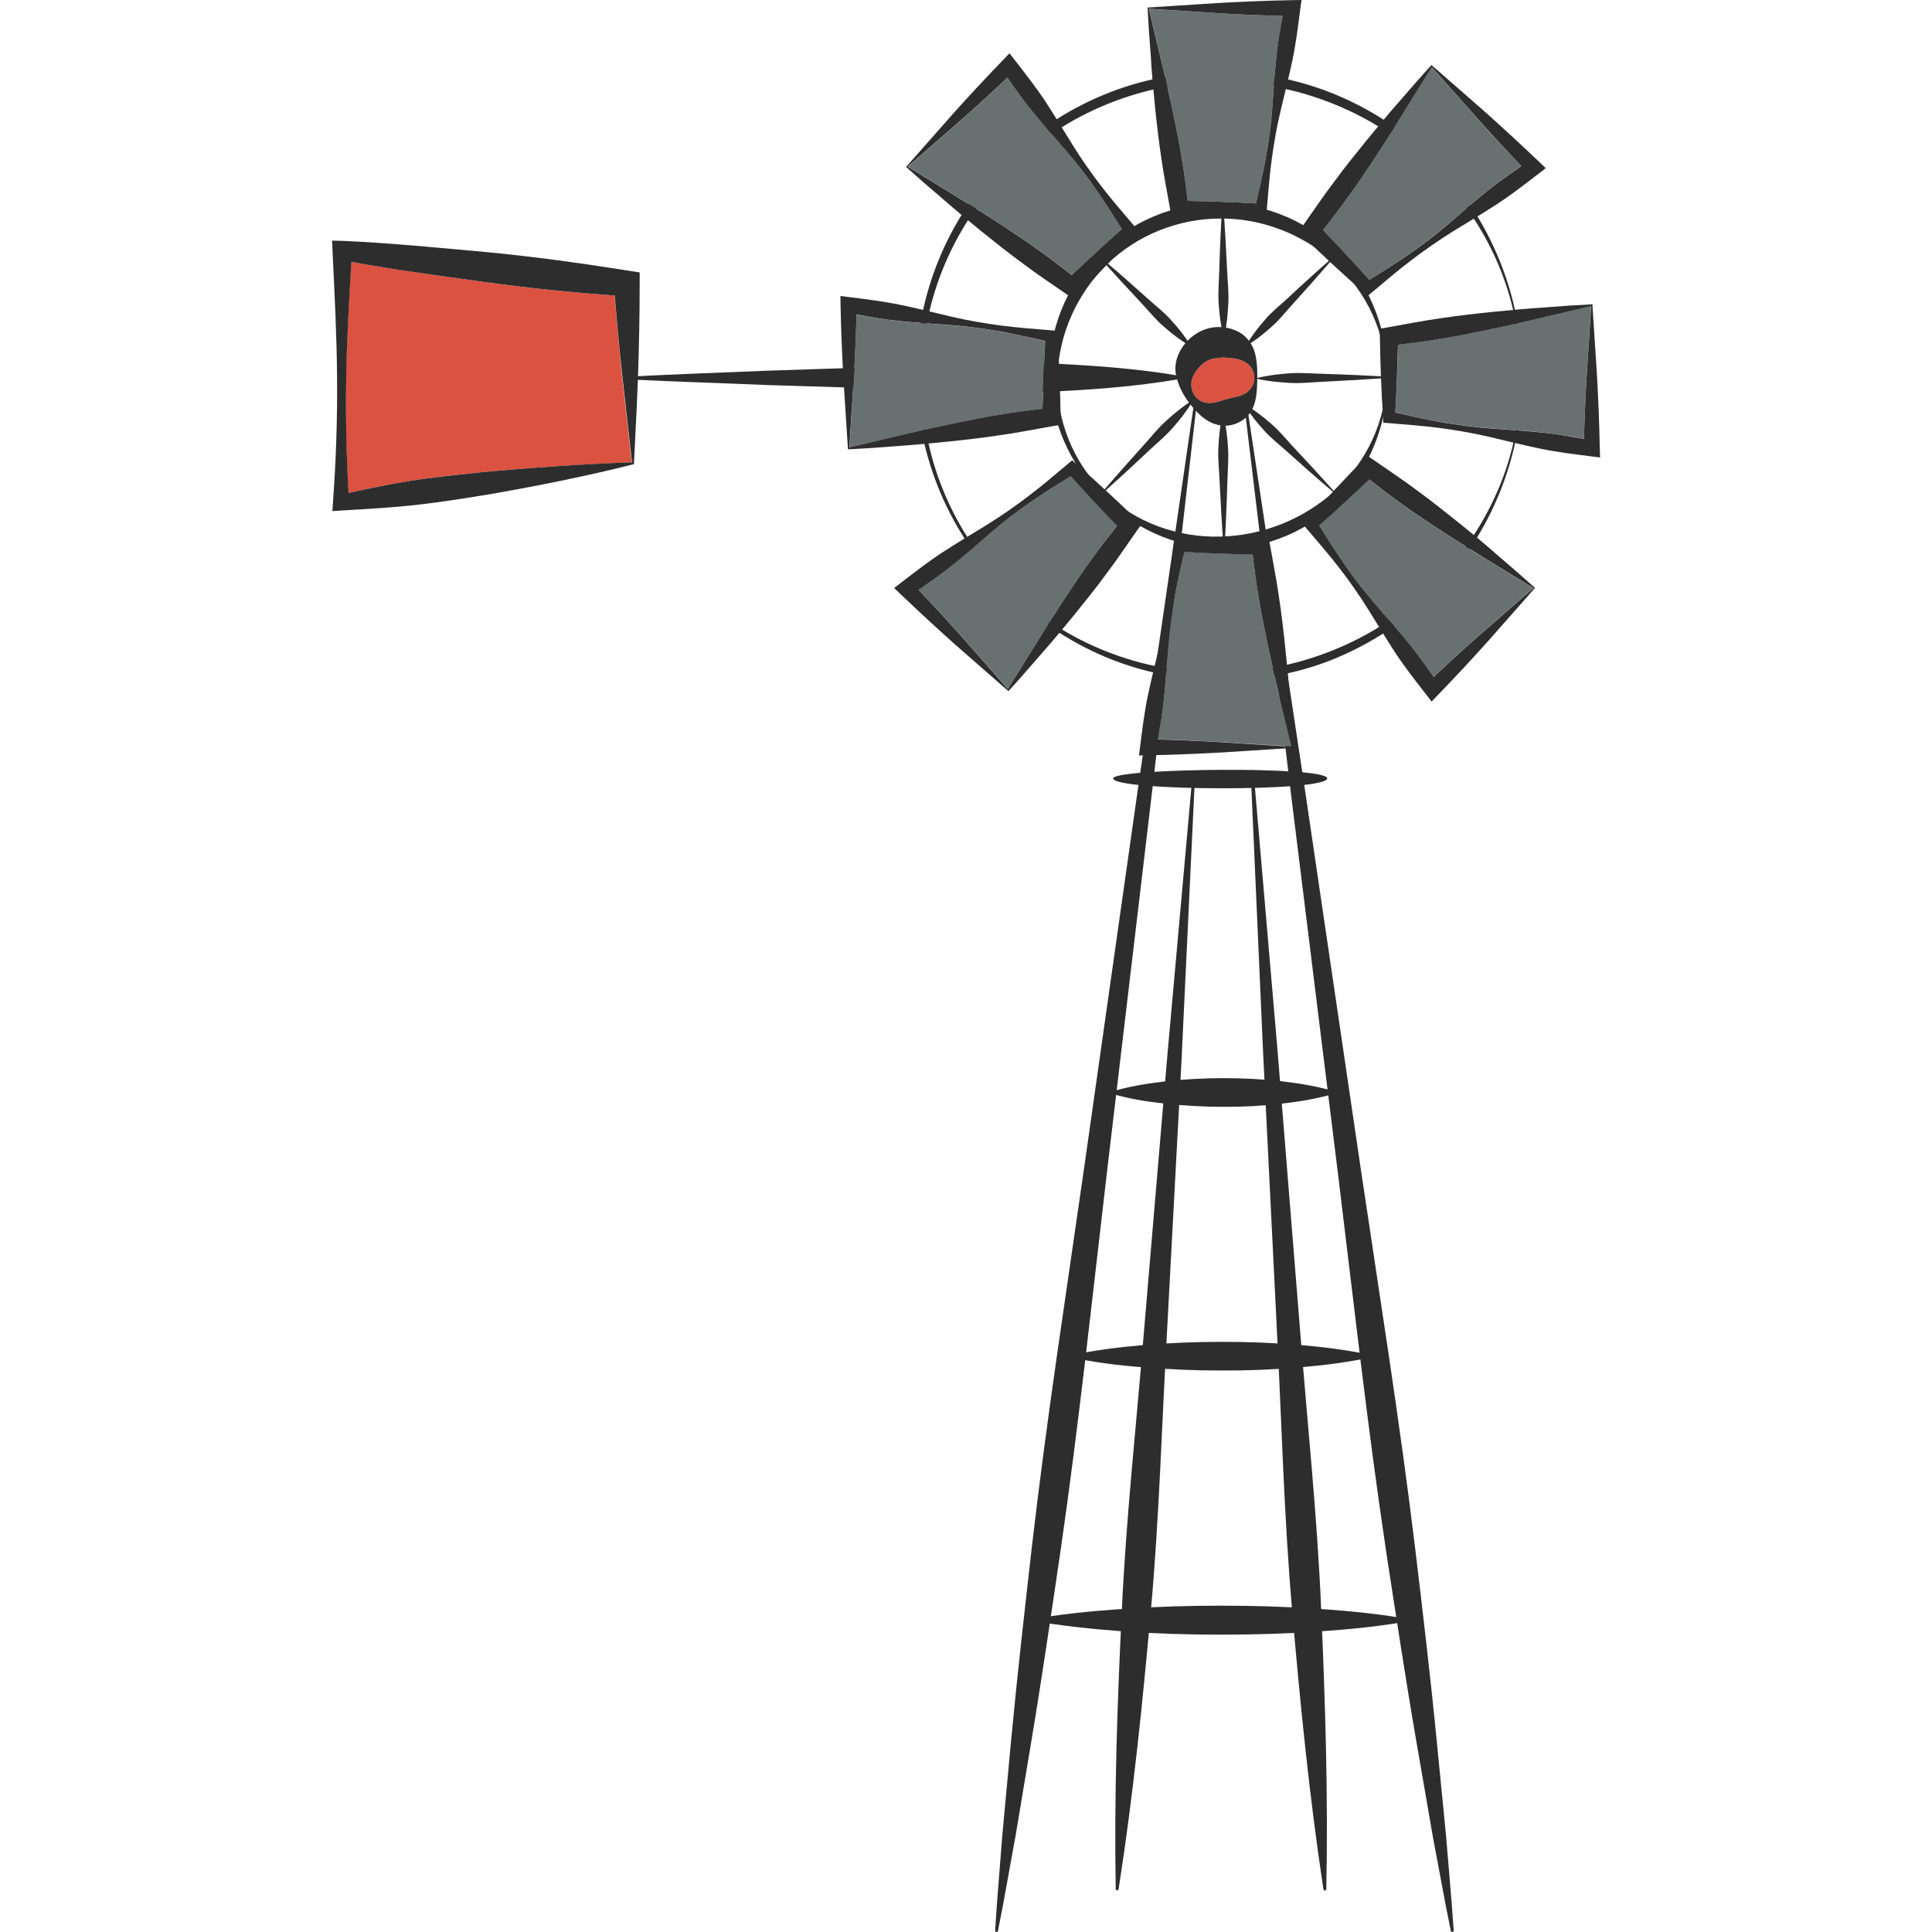 <?xml version="1.0" encoding="utf-8"?>
<!-- Generator: Adobe Illustrator 24.1.2, SVG Export Plug-In . SVG Version: 6.00 Build 0)  -->
<svg version="1.1" id="Layer_1" xmlns="http://www.w3.org/2000/svg" xmlns:xlink="http://www.w3.org/1999/xlink" x="0px" y="0px"
	 viewBox="0 0 128 128" style="enable-background:new 0 0 128 128;" xml:space="preserve">
<style type="text/css">
	.st0{fill:#2D2D2D;}
	.st1{fill:#DB5240;}
	.st2{fill:#697070;}
</style>
<g>
	<path class="st0" d="M100.85,24.96c0.03,5.21-2.05,10.42-5.74,14.19c-1.83,1.89-4.08,3.39-6.52,4.42c-2.44,1.03-5.1,1.52-7.75,1.52
		c-2.65-0.03-5.29-0.58-7.71-1.61c-2.42-1.04-4.63-2.54-6.49-4.39c-1.84-1.86-3.34-4.07-4.35-6.48c-1.01-2.41-1.57-5.02-1.59-7.65
		c-0.06-5.25,2.05-10.52,5.81-14.26c1.87-1.87,4.11-3.38,6.57-4.4c2.45-1.03,5.12-1.53,7.77-1.54c2.66,0.01,5.32,0.52,7.76,1.56
		c2.44,1.03,4.68,2.54,6.51,4.44C98.8,14.54,100.88,19.75,100.85,24.96z M100.78,24.96c-0.02-2.6-0.54-5.19-1.57-7.57
		c-1.03-2.38-2.54-4.54-4.4-6.33c-3.72-3.59-8.82-5.65-13.97-5.64c-5.15,0-10.26,2.08-13.91,5.7c-1.82,1.81-3.3,3.96-4.31,6.33
		c-1.01,2.36-1.55,4.93-1.57,7.51c-0.07,5.16,2.03,10.34,5.75,13.97c3.68,3.68,8.89,5.69,14.05,5.63c5.17-0.02,10.27-2.1,13.98-5.7
		c1.86-1.79,3.36-3.96,4.39-6.34C100.25,30.15,100.76,27.56,100.78,24.96z"/>
	<path class="st0" d="M79.27,26.87l-2.91,25.31l-3,25.3c-0.99,8.43-1.88,16.88-3.1,25.29c-0.62,4.2-1.23,8.4-1.93,12.59l-1.05,6.29
		c-0.39,2.09-0.74,4.19-1.16,6.27c-0.01,0.05-0.06,0.09-0.11,0.08c-0.05-0.01-0.08-0.05-0.08-0.1c0.13-2.12,0.32-4.24,0.48-6.36
		l0.59-6.35c0.4-4.23,0.88-8.45,1.36-12.67c0.97-8.44,2.28-16.83,3.48-25.24l3.58-25.23l3.67-25.21c0.01-0.05,0.06-0.09,0.11-0.08
		C79.24,26.78,79.27,26.82,79.27,26.87z"/>
	<path class="st0" d="M79.15,51.88l-0.87,18.35L77.3,88.57c-0.34,6.11-0.51,12.24-1.07,18.33c-0.55,6.1-1.17,12.19-2.12,18.26
		c-0.01,0.05-0.06,0.09-0.11,0.08c-0.05-0.01-0.08-0.05-0.08-0.09c-0.11-6.14,0.1-12.26,0.4-18.38c0.28-6.12,0.95-12.21,1.45-18.31
		l1.55-18.3l1.64-18.3c0-0.05,0.05-0.09,0.1-0.09C79.11,51.79,79.15,51.83,79.15,51.88z"/>
	<path class="st0" d="M83.05,51.11l1.59,18.49l1.49,18.49c0.48,6.17,1.14,12.32,1.4,18.5c0.27,6.18,0.47,12.36,0.34,18.57
		c0,0.05-0.04,0.09-0.1,0.09c-0.05,0-0.09-0.04-0.09-0.08c-0.93-6.14-1.54-12.29-2.07-18.46c-0.54-6.16-0.69-12.35-1.01-18.52
		l-0.92-18.53l-0.82-18.54c0-0.05,0.04-0.1,0.09-0.1C83.01,51.02,83.05,51.06,83.05,51.11z"/>
	<path class="st0" d="M82.71,27.5l3.78,25.05l3.69,25.06c1.24,8.35,2.58,16.69,3.59,25.07c0.5,4.19,1,8.38,1.41,12.59l0.62,6.31
		c0.17,2.11,0.37,4.21,0.51,6.32c0,0.05-0.04,0.1-0.09,0.1c-0.05,0-0.09-0.03-0.1-0.08c-0.43-2.07-0.79-4.15-1.19-6.23l-1.08-6.24
		c-0.72-4.16-1.35-8.34-1.99-12.51c-1.26-8.35-2.18-16.74-3.21-25.13l-3.11-25.14l-3.02-25.15c-0.01-0.05,0.03-0.1,0.08-0.11
		C82.65,27.41,82.7,27.45,82.71,27.5z"/>
	<path class="st0" d="M73.75,51.57c0-0.67,14.18-0.84,14.18,0C87.93,52.47,73.75,52.42,73.75,51.57z"/>
	<path class="st0" d="M68.11,107.33c2.13-0.4,4.27-0.6,6.4-0.74c2.13-0.15,4.27-0.21,6.4-0.21c2.13,0,4.27,0.06,6.4,0.21
		c2.13,0.14,4.27,0.35,6.4,0.75c-2.13,0.4-4.27,0.61-6.4,0.75c-2.13,0.15-4.27,0.21-6.4,0.21c-2.13,0-4.27-0.06-6.4-0.21
		C72.38,107.93,70.25,107.72,68.11,107.33z"/>
	<path class="st0" d="M70.67,89.86c1.71-0.4,3.41-0.6,5.12-0.75c1.71-0.14,3.41-0.21,5.12-0.21c1.71,0,3.41,0.06,5.12,0.2
		c1.71,0.15,3.41,0.35,5.12,0.75c-1.71,0.4-3.41,0.6-5.12,0.75c-1.71,0.14-3.41,0.21-5.12,0.2c-1.71,0-3.41-0.07-5.12-0.21
		C74.08,90.46,72.38,90.26,70.67,89.86z"/>
	<path class="st0" d="M73.42,72.39c1.27-0.4,2.54-0.6,3.81-0.75c1.27-0.14,2.54-0.21,3.81-0.21c1.27,0,2.54,0.06,3.81,0.2
		c1.27,0.15,2.54,0.35,3.81,0.75c-1.27,0.4-2.54,0.6-3.81,0.75c-1.27,0.14-2.54,0.21-3.81,0.2c-1.27,0-2.54-0.07-3.81-0.21
		C75.97,72.99,74.7,72.79,73.42,72.39z"/>
	<path class="st0" d="M41.7,24.95c3.04-0.16,6.09-0.26,9.13-0.39l9.13-0.3c3.04-0.09,6.09-0.34,9.13-0.2
		c3.04,0.13,6.09,0.33,9.13,0.85c0.05,0.01,0.09,0.06,0.08,0.11c-0.01,0.04-0.04,0.07-0.08,0.08c-3.04,0.53-6.09,0.74-9.13,0.87
		c-3.04,0.14-6.09-0.1-9.13-0.18l-9.13-0.28c-3.04-0.13-6.09-0.22-9.13-0.37c-0.05,0-0.09-0.05-0.09-0.1
		C41.61,24.99,41.65,24.95,41.7,24.95z"/>
	<path class="st1" d="M40.72,19.58c-1.34-0.1-2.69-0.21-4.03-0.35c-0.79-0.07-1.57-0.16-2.36-0.26c-0.78-0.09-1.57-0.18-2.35-0.3
		c-2.91-0.41-5.82-0.8-8.71-1.32c-0.15,2.53-0.3,5.07-0.34,7.6c-0.05,2.57,0.01,5.14,0.15,7.71c1.37-0.3,2.72-0.59,4.08-0.8
		c1.55-0.25,3.12-0.41,4.7-0.57c1.59-0.15,3.2-0.28,4.85-0.39c1.66-0.1,3.35-0.2,5.14-0.27l-0.68-6.08
		C41,22.86,40.85,21.22,40.72,19.58z"/>
	<path class="st0" d="M36.92,17.24c-0.78-0.11-1.57-0.2-2.35-0.29c-0.79-0.09-1.57-0.18-2.36-0.25c-3.15-0.28-6.3-0.6-9.46-0.74
		L22,15.94l0.03,0.66c0.13,2.78,0.28,5.57,0.3,8.35c0.03,2.78-0.07,5.57-0.27,8.35l-0.04,0.56l0.64-0.04
		c1.66-0.1,3.35-0.19,5.02-0.38c1.68-0.19,3.33-0.46,4.97-0.73c1.63-0.29,3.25-0.59,4.82-0.92c1.56-0.33,3.1-0.67,4.53-1.04
		l0.14-2.86c0.06-0.97,0.08-1.97,0.13-2.97c0.07-2.02,0.11-4.09,0.11-6.17v-0.7l-0.76-0.12C40.05,17.68,38.49,17.45,36.92,17.24z
		 M36.72,30.9c-1.65,0.11-3.26,0.24-4.85,0.39c-1.58,0.17-3.15,0.32-4.7,0.57c-1.36,0.21-2.71,0.5-4.08,0.8
		c-0.14-2.57-0.2-5.14-0.15-7.71c0.04-2.53,0.19-5.07,0.34-7.6c2.89,0.53,5.8,0.91,8.71,1.32c0.78,0.11,1.57,0.21,2.35,0.3
		c0.78,0.1,1.57,0.19,2.36,0.26c1.34,0.14,2.68,0.25,4.03,0.35c0.13,1.63,0.28,3.28,0.46,4.97l0.68,6.08
		C40.07,30.69,38.38,30.79,36.72,30.9z"/>
	<path class="st1" d="M82.06,23.81c-0.25-0.07-0.48-0.08-0.67-0.1c-0.19-0.02-0.37-0.03-0.55-0.01c-0.34,0.03-0.69,0.09-1.02,0.3
		c-0.3,0.23-0.62,0.54-0.81,1.02c-0.19,0.48-0.06,1.11,0.38,1.44c0.21,0.17,0.49,0.24,0.75,0.24c0.26,0,0.49-0.07,0.7-0.13
		c0.41-0.14,0.72-0.19,1.23-0.32c0.25-0.07,0.52-0.2,0.72-0.42c0.2-0.22,0.31-0.51,0.31-0.8c0-0.3-0.12-0.59-0.32-0.8
		C82.58,24.01,82.31,23.88,82.06,23.81z"/>
	<path class="st0" d="M82.96,22.92c-0.19-0.36-0.48-0.7-0.86-0.91c-0.38-0.21-0.82-0.33-1.26-0.34c-1.83-0.08-3.36,1.81-2.88,3.36
		c0.19,0.75,0.56,1.34,1,1.88c0.43,0.52,1.03,1.14,1.89,1.27c0.83,0.14,1.74-0.31,2.1-1.05c0.19-0.36,0.27-0.75,0.3-1.1
		c0.04-0.35,0.04-0.67,0.05-0.99c0-0.32,0-0.64-0.04-1C83.22,23.68,83.15,23.28,82.96,22.92z M82.79,25.83
		c-0.2,0.22-0.47,0.35-0.72,0.42c-0.51,0.13-0.83,0.18-1.23,0.32c-0.2,0.06-0.44,0.13-0.7,0.13c-0.26,0-0.54-0.07-0.75-0.24
		c-0.44-0.33-0.57-0.96-0.38-1.44c0.19-0.48,0.51-0.79,0.81-1.02c0.33-0.22,0.68-0.27,1.02-0.3c0.18-0.02,0.35-0.01,0.55,0.01
		c0.19,0.02,0.42,0.03,0.67,0.1c0.25,0.07,0.52,0.2,0.72,0.41c0.2,0.21,0.32,0.5,0.32,0.8C83.11,25.32,82.99,25.61,82.79,25.83z"/>
	<g>
		<path class="st0" d="M73.02,17.14c1.04,0.88,2.06,1.78,3.07,2.69c0.5,0.45,1.05,0.87,1.5,1.38c0.46,0.5,0.89,1.03,1.25,1.63
			c0.01,0.02,0,0.04-0.01,0.05c-0.01,0.01-0.02,0.01-0.03,0c-0.61-0.35-1.14-0.77-1.66-1.22c-0.52-0.44-0.95-0.97-1.41-1.47
			c-0.93-0.99-1.85-1.99-2.76-3c-0.01-0.01-0.01-0.03,0-0.04C72.99,17.13,73.01,17.13,73.02,17.14z"/>
		<path class="st0" d="M88.37,17.07c-0.89,1.03-1.79,2.05-2.7,3.05c-0.46,0.5-0.87,1.04-1.38,1.49c-0.51,0.45-1.03,0.89-1.64,1.25
			c-0.02,0.01-0.04,0-0.05-0.01c-0.01-0.01-0.01-0.02,0-0.03c0.35-0.61,0.78-1.14,1.22-1.65c0.44-0.52,0.98-0.94,1.48-1.4
			c0.99-0.93,2-1.84,3.02-2.74c0.01-0.01,0.03-0.01,0.05,0C88.38,17.04,88.38,17.06,88.37,17.07z"/>
	</g>
	<path class="st0" d="M88.32,32.59c-1.04-0.88-2.06-1.78-3.07-2.69c-0.5-0.45-1.05-0.87-1.5-1.38c-0.46-0.5-0.89-1.03-1.25-1.63
		c-0.01-0.02,0-0.04,0.01-0.05c0.01-0.01,0.02-0.01,0.03,0c0.61,0.35,1.14,0.77,1.66,1.22c0.52,0.44,0.95,0.97,1.41,1.47
		c0.93,0.99,1.85,1.99,2.76,3c0.01,0.01,0.01,0.03,0,0.05C88.35,32.6,88.33,32.6,88.32,32.59z"/>
	<path class="st0" d="M92.08,25.03c-1.46,0.1-2.92,0.19-4.39,0.26c-0.73,0.03-1.46,0.12-2.19,0.08c-0.73-0.04-1.46-0.1-2.2-0.27
		c-0.02,0-0.03-0.02-0.02-0.04c0-0.01,0.01-0.02,0.02-0.02c0.73-0.18,1.46-0.26,2.19-0.31c0.73-0.05,1.46,0.02,2.19,0.04
		c1.46,0.04,2.93,0.11,4.39,0.19c0.02,0,0.03,0.02,0.03,0.03C92.11,25.02,92.1,25.03,92.08,25.03z"/>
	<path class="st0" d="M81.06,36.2c-0.11-1.45-0.19-2.91-0.26-4.36c-0.03-0.73-0.12-1.45-0.08-2.18c0.04-0.73,0.1-1.46,0.27-2.19
		c0-0.02,0.02-0.03,0.04-0.02c0.01,0,0.02,0.01,0.02,0.02c0.18,0.73,0.26,1.45,0.31,2.18c0.05,0.73-0.02,1.46-0.04,2.18
		c-0.04,1.46-0.11,2.91-0.18,4.37c0,0.02-0.02,0.03-0.03,0.03C81.07,36.23,81.06,36.21,81.06,36.2z"/>
	<path class="st0" d="M81.04,13.55c0.11,1.45,0.19,2.91,0.26,4.36c0.03,0.73,0.12,1.45,0.08,2.18c-0.04,0.73-0.1,1.46-0.27,2.19
		c0,0.02-0.02,0.03-0.04,0.02c-0.01,0-0.02-0.01-0.02-0.02c-0.18-0.73-0.26-1.45-0.31-2.18c-0.05-0.73,0.02-1.46,0.04-2.18
		c0.04-1.46,0.11-2.91,0.19-4.37c0-0.02,0.02-0.03,0.03-0.03C81.03,13.53,81.04,13.54,81.04,13.55z"/>
	<path class="st0" d="M72.97,32.66c0.93-1.08,1.88-2.15,2.84-3.21c0.48-0.53,0.92-1.1,1.45-1.57c0.53-0.48,1.08-0.94,1.7-1.33
		c0.02-0.01,0.04,0,0.05,0.01c0.01,0.01,0.01,0.02,0,0.03c-0.37,0.63-0.82,1.19-1.29,1.73c-0.47,0.54-1.02,0.99-1.54,1.48
		c-1.04,0.98-2.09,1.95-3.16,2.9c-0.01,0.01-0.03,0.01-0.05,0C72.96,32.69,72.96,32.67,72.97,32.66z"/>
	<path class="st0" d="M91.94,24.96c-0.01,2.88-1.04,5.8-3.07,7.98c-2,2.2-5.02,3.48-8.02,3.4c-1.5-0.04-2.98-0.38-4.33-0.99
		c-1.35-0.61-2.57-1.48-3.59-2.52c-2.06-2.08-3.31-4.93-3.39-7.88c-0.11-2.95,1.06-5.95,3.18-8.09c1.05-1.07,2.32-1.93,3.71-2.52
		c1.39-0.59,2.91-0.88,4.42-0.89c1.51,0.02,3.02,0.32,4.4,0.92c1.38,0.59,2.63,1.49,3.63,2.58C90.9,19.16,91.94,22.08,91.94,24.96z
		 M91.84,24.96c0.01-2.88-1.33-5.67-3.41-7.55c-2.08-1.88-4.82-2.96-7.59-2.93c-2.76,0-5.51,1.09-7.49,3.03
		c-1.99,1.93-3.21,4.64-3.29,7.45c-0.1,2.81,1.03,5.68,3.08,7.66c2.05,2,4.92,3.01,7.7,2.93c2.79-0.06,5.51-1.14,7.6-3.03
		C90.52,30.64,91.87,27.85,91.84,24.96z"/>
	<path class="st2" d="M63.12,28.08c1.09-0.22,2.16-0.45,3.22-0.61c0.9-0.16,1.81-0.26,2.73-0.38c0.03-1.5,0.08-2.99,0.18-4.49
		c-0.99-0.23-1.98-0.46-2.97-0.63c-1.12-0.2-2.24-0.35-3.37-0.43c-1.13-0.09-2.27-0.15-3.4-0.27c-0.93-0.1-1.84-0.26-2.76-0.42
		c-0.04,1.31-0.09,2.61-0.17,3.96l-0.3,4.86l3.52-0.83C60.93,28.55,62.03,28.32,63.12,28.08z"/>
	<path class="st2" d="M83.98,42.65c-0.22-1.08-0.45-2.14-0.61-3.21c-0.16-0.9-0.26-1.8-0.38-2.71c-1.51-0.03-3.01-0.08-4.52-0.17
		c-0.23,0.98-0.46,1.96-0.64,2.95c-0.2,1.11-0.35,2.23-0.44,3.35c-0.09,1.13-0.15,2.26-0.27,3.38c-0.1,0.92-0.26,1.83-0.42,2.74
		c1.31,0.04,2.63,0.09,3.98,0.17l4.88,0.3l-0.84-3.5C84.45,44.83,84.21,43.74,83.98,42.65z"/>
	<path class="st2" d="M66.11,14.74c0.93,0.61,1.84,1.2,2.71,1.84c0.75,0.52,1.47,1.09,2.2,1.65c1.09-1.04,2.19-2.06,3.32-3.05
		c-0.54-0.85-1.07-1.71-1.65-2.54c-0.65-0.92-1.33-1.82-2.07-2.68c-0.74-0.86-1.49-1.7-2.21-2.58c-0.59-0.72-1.12-1.48-1.65-2.24
		c-0.95,0.9-1.92,1.79-2.93,2.68l-3.67,3.22l3.08,1.89C64.23,13.54,65.18,14.14,66.11,14.74z"/>
	<path class="st2" d="M68.39,33.17c-0.93,0.64-1.83,1.33-2.69,2.06c-0.86,0.73-1.71,1.49-2.59,2.2c-0.72,0.58-1.49,1.11-2.25,1.64
		c0.9,0.95,1.79,1.91,2.69,2.92l3.24,3.65l1.9-3.06c0.61-1,1.22-1.94,1.82-2.87c0.61-0.92,1.21-1.83,1.85-2.7
		c0.53-0.75,1.1-1.46,1.66-2.19c-1.04-1.08-2.07-2.18-3.07-3.3C70.09,32.07,69.23,32.6,68.39,33.17z"/>
	<path class="st2" d="M77.7,7.39c0.22,1.08,0.45,2.14,0.61,3.21c0.16,0.9,0.26,1.8,0.38,2.71c1.51,0.03,3.01,0.08,4.52,0.17
		c0.23-0.98,0.46-1.96,0.64-2.95c0.2-1.11,0.35-2.23,0.44-3.35c0.09-1.13,0.15-2.26,0.27-3.38c0.1-0.92,0.26-1.83,0.42-2.74
		C83.67,1.02,82.35,0.97,81,0.89l-4.88-0.3l0.84,3.5C77.23,5.22,77.47,6.31,77.7,7.39z"/>
	<path class="st2" d="M98.57,21.84c-1.09,0.22-2.16,0.45-3.22,0.61c-0.9,0.16-1.81,0.26-2.73,0.38c-0.03,1.5-0.08,3-0.18,4.49
		c0.99,0.23,1.98,0.46,2.97,0.63c1.12,0.2,2.24,0.35,3.37,0.43c1.13,0.09,2.27,0.15,3.4,0.27c0.93,0.1,1.84,0.26,2.76,0.42
		c0.04-1.31,0.09-2.61,0.17-3.96l0.3-4.86l-3.52,0.83C100.75,21.37,99.65,21.61,98.57,21.84z"/>
	<path class="st2" d="M95.62,35.26c-0.93-0.61-1.84-1.2-2.71-1.84c-0.75-0.52-1.47-1.09-2.2-1.65c-1.09,1.04-2.19,2.06-3.32,3.05
		c0.54,0.85,1.07,1.71,1.65,2.54c0.65,0.92,1.33,1.82,2.07,2.68c0.74,0.86,1.49,1.7,2.21,2.58c0.59,0.72,1.12,1.48,1.65,2.24
		c0.95-0.9,1.92-1.79,2.93-2.68l3.67-3.22l-3.08-1.89C97.5,36.47,96.55,35.86,95.62,35.26z"/>
	<path class="st2" d="M93.25,16.91c0.93-0.64,1.83-1.33,2.69-2.06c0.86-0.73,1.71-1.49,2.59-2.2c0.72-0.58,1.49-1.11,2.25-1.64
		c-0.9-0.95-1.8-1.91-2.69-2.92l-3.24-3.65l-1.9,3.06c-0.61,1-1.22,1.94-1.82,2.87c-0.61,0.92-1.21,1.83-1.85,2.7
		c-0.53,0.75-1.1,1.46-1.66,2.19c1.04,1.08,2.07,2.18,3.07,3.3C91.55,18.02,92.42,17.49,93.25,16.91z"/>
	<path class="st0" d="M85.16,42.99c-0.12-1.15-0.25-2.31-0.43-3.47c-0.16-1.16-0.4-2.32-0.6-3.47l-0.09-0.52l-0.51,0.01
		c-1.79,0.03-3.58,0.09-5.37,0.2l-0.37,0.02l-0.03,0.32c-0.1,1.13-0.18,2.25-0.33,3.37c-0.15,1.12-0.34,2.23-0.61,3.33
		c-0.26,1.1-0.54,2.2-0.77,3.3c-0.23,1.1-0.37,2.22-0.51,3.34l-0.08,0.63l0.61-0.01c1.66-0.03,3.32-0.1,4.93-0.19l4.66-0.3
		c-0.05-1.01-0.12-2.08-0.21-3.18C85.39,45.27,85.28,44.13,85.16,42.99z M80.68,49.16c-1.35-0.08-2.67-0.13-3.98-0.17
		c0.17-0.91,0.33-1.82,0.42-2.74c0.12-1.12,0.18-2.25,0.27-3.38c0.09-1.13,0.24-2.24,0.44-3.35c0.18-0.99,0.41-1.97,0.64-2.95
		c1.51,0.09,3.01,0.14,4.52,0.17c0.12,0.91,0.22,1.82,0.38,2.71c0.16,1.06,0.39,2.13,0.61,3.21c0.23,1.08,0.47,2.17,0.75,3.31
		l0.84,3.5L80.68,49.16z"/>
	<path class="st0" d="M76.52,7.06c0.12,1.15,0.25,2.31,0.43,3.47c0.16,1.16,0.4,2.32,0.6,3.47l0.09,0.52l0.51-0.01
		c1.79-0.03,3.58-0.09,5.37-0.2l0.37-0.02l0.03-0.32c0.1-1.13,0.18-2.25,0.33-3.37c0.15-1.12,0.34-2.23,0.61-3.33
		c0.26-1.1,0.54-2.2,0.77-3.3c0.23-1.1,0.37-2.22,0.51-3.34L86.23,0l-0.61,0.01c-1.66,0.03-3.32,0.1-4.93,0.19l-4.66,0.3
		c0.05,1.01,0.12,2.08,0.21,3.18C76.3,4.78,76.41,5.91,76.52,7.06z M81,0.89c1.35,0.08,2.67,0.13,3.98,0.17
		c-0.17,0.91-0.33,1.82-0.42,2.74c-0.12,1.12-0.18,2.25-0.27,3.38c-0.08,1.13-0.24,2.24-0.44,3.35c-0.18,0.99-0.41,1.97-0.64,2.95
		c-1.51-0.09-3.01-0.14-4.52-0.17c-0.12-0.91-0.22-1.82-0.38-2.71c-0.16-1.06-0.39-2.13-0.61-3.21c-0.23-1.08-0.47-2.17-0.75-3.31
		l-0.84-3.5L81,0.89z"/>
	<path class="st0" d="M62.78,29.26c1.15-0.12,2.32-0.25,3.49-0.43c1.17-0.16,2.33-0.4,3.49-0.6l0.52-0.09l-0.01-0.51
		c-0.03-1.78-0.09-3.56-0.21-5.34l-0.02-0.37l-0.32-0.03c-1.13-0.09-2.27-0.18-3.39-0.32c-1.12-0.15-2.24-0.34-3.34-0.6
		c-1.11-0.26-2.21-0.54-3.32-0.77c-1.11-0.23-2.24-0.37-3.36-0.51l-0.63-0.08l0.01,0.61c0.03,1.65,0.1,3.3,0.19,4.91l0.3,4.64
		c1.02-0.05,2.1-0.12,3.2-0.21C60.49,29.48,61.63,29.38,62.78,29.26z M56.58,24.8c0.08-1.34,0.13-2.65,0.17-3.96
		c0.92,0.16,1.83,0.33,2.76,0.42c1.13,0.12,2.26,0.18,3.4,0.27c1.13,0.08,2.26,0.24,3.37,0.43c1,0.18,1.98,0.41,2.97,0.63
		c-0.09,1.5-0.14,2.99-0.18,4.49c-0.92,0.12-1.83,0.22-2.73,0.38c-1.07,0.16-2.14,0.39-3.22,0.61c-1.09,0.23-2.19,0.47-3.33,0.75
		l-3.52,0.83L56.58,24.8z"/>
	<path class="st0" d="M105.99,29.71c-0.03-1.65-0.1-3.3-0.19-4.91l-0.3-4.64c-1.02,0.05-2.1,0.12-3.2,0.21
		c-1.1,0.07-2.24,0.18-3.39,0.29c-1.15,0.12-2.32,0.25-3.49,0.43c-1.17,0.16-2.33,0.4-3.49,0.6l-0.52,0.09l0.01,0.51
		c0.03,1.78,0.09,3.56,0.21,5.34L91.64,28l0.32,0.03c1.13,0.09,2.27,0.18,3.39,0.32c1.12,0.15,2.24,0.34,3.35,0.6
		c1.11,0.26,2.21,0.54,3.32,0.77c1.11,0.23,2.24,0.37,3.36,0.51l0.63,0.08L105.99,29.71z M105.11,25.12
		c-0.08,1.34-0.13,2.65-0.17,3.96c-0.92-0.16-1.83-0.33-2.76-0.42c-1.13-0.12-2.26-0.18-3.4-0.27c-1.13-0.08-2.26-0.24-3.37-0.43
		c-1-0.18-1.98-0.41-2.97-0.63c0.09-1.5,0.14-2.99,0.18-4.49c0.92-0.12,1.83-0.22,2.73-0.38c1.07-0.16,2.14-0.39,3.22-0.61
		c1.09-0.23,2.19-0.47,3.33-0.75l3.52-0.83L105.11,25.12z"/>
	<path class="st0" d="M75.25,34.37c-1.29-1.24-2.59-2.46-3.94-3.63l-0.28-0.24l-0.24,0.2c-0.87,0.73-1.73,1.47-2.63,2.15
		c-0.9,0.69-1.83,1.33-2.79,1.93c-0.97,0.6-1.94,1.17-2.89,1.79c-0.95,0.62-1.84,1.31-2.74,2l-0.5,0.39l0.44,0.42
		c1.2,1.14,2.42,2.27,3.62,3.34l3.51,3.07c0.69-0.75,1.39-1.56,2.12-2.4c0.73-0.82,1.46-1.7,2.19-2.59c0.73-0.9,1.47-1.81,2.16-2.76
		c0.71-0.94,1.37-1.92,2.04-2.88l0.31-0.43L75.25,34.37z M72.35,37.02c-0.64,0.87-1.24,1.78-1.85,2.7c-0.6,0.93-1.21,1.87-1.82,2.87
		l-1.9,3.06L63.55,42c-0.9-1.01-1.79-1.97-2.69-2.92c0.76-0.53,1.53-1.06,2.25-1.64c0.88-0.71,1.73-1.46,2.59-2.2
		c0.86-0.74,1.76-1.42,2.69-2.06c0.83-0.57,1.69-1.11,2.55-1.64c1,1.12,2.03,2.22,3.07,3.3C73.45,35.56,72.88,36.27,72.35,37.02z"/>
	<path class="st0" d="M90.34,19.36l0.28,0.24l0.24-0.2c0.87-0.73,1.73-1.47,2.63-2.15c0.9-0.69,1.83-1.33,2.79-1.93
		c0.97-0.6,1.94-1.17,2.89-1.79c0.95-0.62,1.84-1.31,2.74-2l0.5-0.39l-0.44-0.42c-1.2-1.14-2.42-2.27-3.62-3.34l-3.51-3.07
		c-0.69,0.75-1.39,1.56-2.12,2.4C92,7.53,91.27,8.41,90.54,9.3c-0.73,0.9-1.47,1.81-2.16,2.76C87.66,13,87,13.99,86.33,14.94
		l-0.31,0.43l0.37,0.35C87.68,16.96,88.99,18.18,90.34,19.36z M89.29,13.07c0.64-0.87,1.24-1.78,1.85-2.7
		c0.6-0.93,1.21-1.87,1.82-2.87l1.9-3.06l3.24,3.65c0.9,1.01,1.79,1.97,2.69,2.92c-0.76,0.53-1.53,1.06-2.25,1.64
		c-0.88,0.71-1.73,1.46-2.59,2.2c-0.86,0.74-1.76,1.42-2.69,2.06c-0.83,0.57-1.69,1.11-2.55,1.64c-1-1.12-2.03-2.22-3.07-3.3
		C88.19,14.53,88.76,13.82,89.29,13.07z"/>
	<path class="st0" d="M65.04,15.34c0.9,0.72,1.82,1.46,2.77,2.15c0.94,0.71,1.93,1.36,2.89,2.03l0.44,0.3l0.35-0.36
		c1.24-1.28,2.47-2.58,3.65-3.92l0.25-0.28l-0.2-0.24c-0.73-0.86-1.48-1.72-2.17-2.61c-0.69-0.89-1.34-1.82-1.94-2.78
		c-0.6-0.96-1.18-1.93-1.8-2.88c-0.62-0.94-1.32-1.83-2.01-2.72l-0.39-0.5l-0.42,0.44c-1.15,1.19-2.28,2.4-3.35,3.6l-3.08,3.49
		c0.76,0.68,1.57,1.39,2.41,2.1C63.26,13.88,64.14,14.61,65.04,15.34z M63.82,7.82c1.01-0.89,1.98-1.78,2.93-2.68
		c0.53,0.76,1.06,1.52,1.65,2.24c0.72,0.88,1.47,1.72,2.21,2.58c0.74,0.86,1.43,1.75,2.07,2.68c0.58,0.83,1.11,1.68,1.65,2.54
		c-1.13,0.99-2.23,2.02-3.32,3.05c-0.73-0.56-1.45-1.13-2.2-1.65c-0.87-0.64-1.79-1.23-2.71-1.84c-0.93-0.6-1.88-1.2-2.88-1.81
		l-3.08-1.89L63.82,7.82z"/>
	<path class="st0" d="M96.69,34.67c-0.9-0.72-1.82-1.46-2.77-2.15c-0.94-0.71-1.93-1.36-2.89-2.03l-0.44-0.3l-0.35,0.36
		c-1.24,1.28-2.47,2.58-3.65,3.92l-0.25,0.28l0.2,0.24c0.73,0.86,1.48,1.72,2.17,2.61c0.69,0.89,1.34,1.82,1.94,2.78
		c0.6,0.96,1.18,1.93,1.8,2.88c0.62,0.94,1.32,1.83,2.01,2.72l0.39,0.5l0.42-0.44c1.15-1.19,2.28-2.4,3.35-3.6l3.08-3.49
		c-0.76-0.68-1.57-1.39-2.41-2.1C98.47,36.12,97.59,35.39,96.69,34.67z M97.91,42.18c-1.01,0.89-1.98,1.78-2.93,2.68
		c-0.53-0.76-1.06-1.52-1.65-2.24c-0.72-0.88-1.47-1.72-2.21-2.58c-0.74-0.86-1.43-1.75-2.07-2.68c-0.58-0.83-1.11-1.68-1.65-2.54
		c1.13-0.99,2.23-2.02,3.32-3.05c0.73,0.56,1.45,1.13,2.2,1.65c0.87,0.64,1.79,1.23,2.71,1.84c0.93,0.6,1.88,1.2,2.88,1.81
		l3.08,1.89L97.91,42.18z"/>
</g>
</svg>

